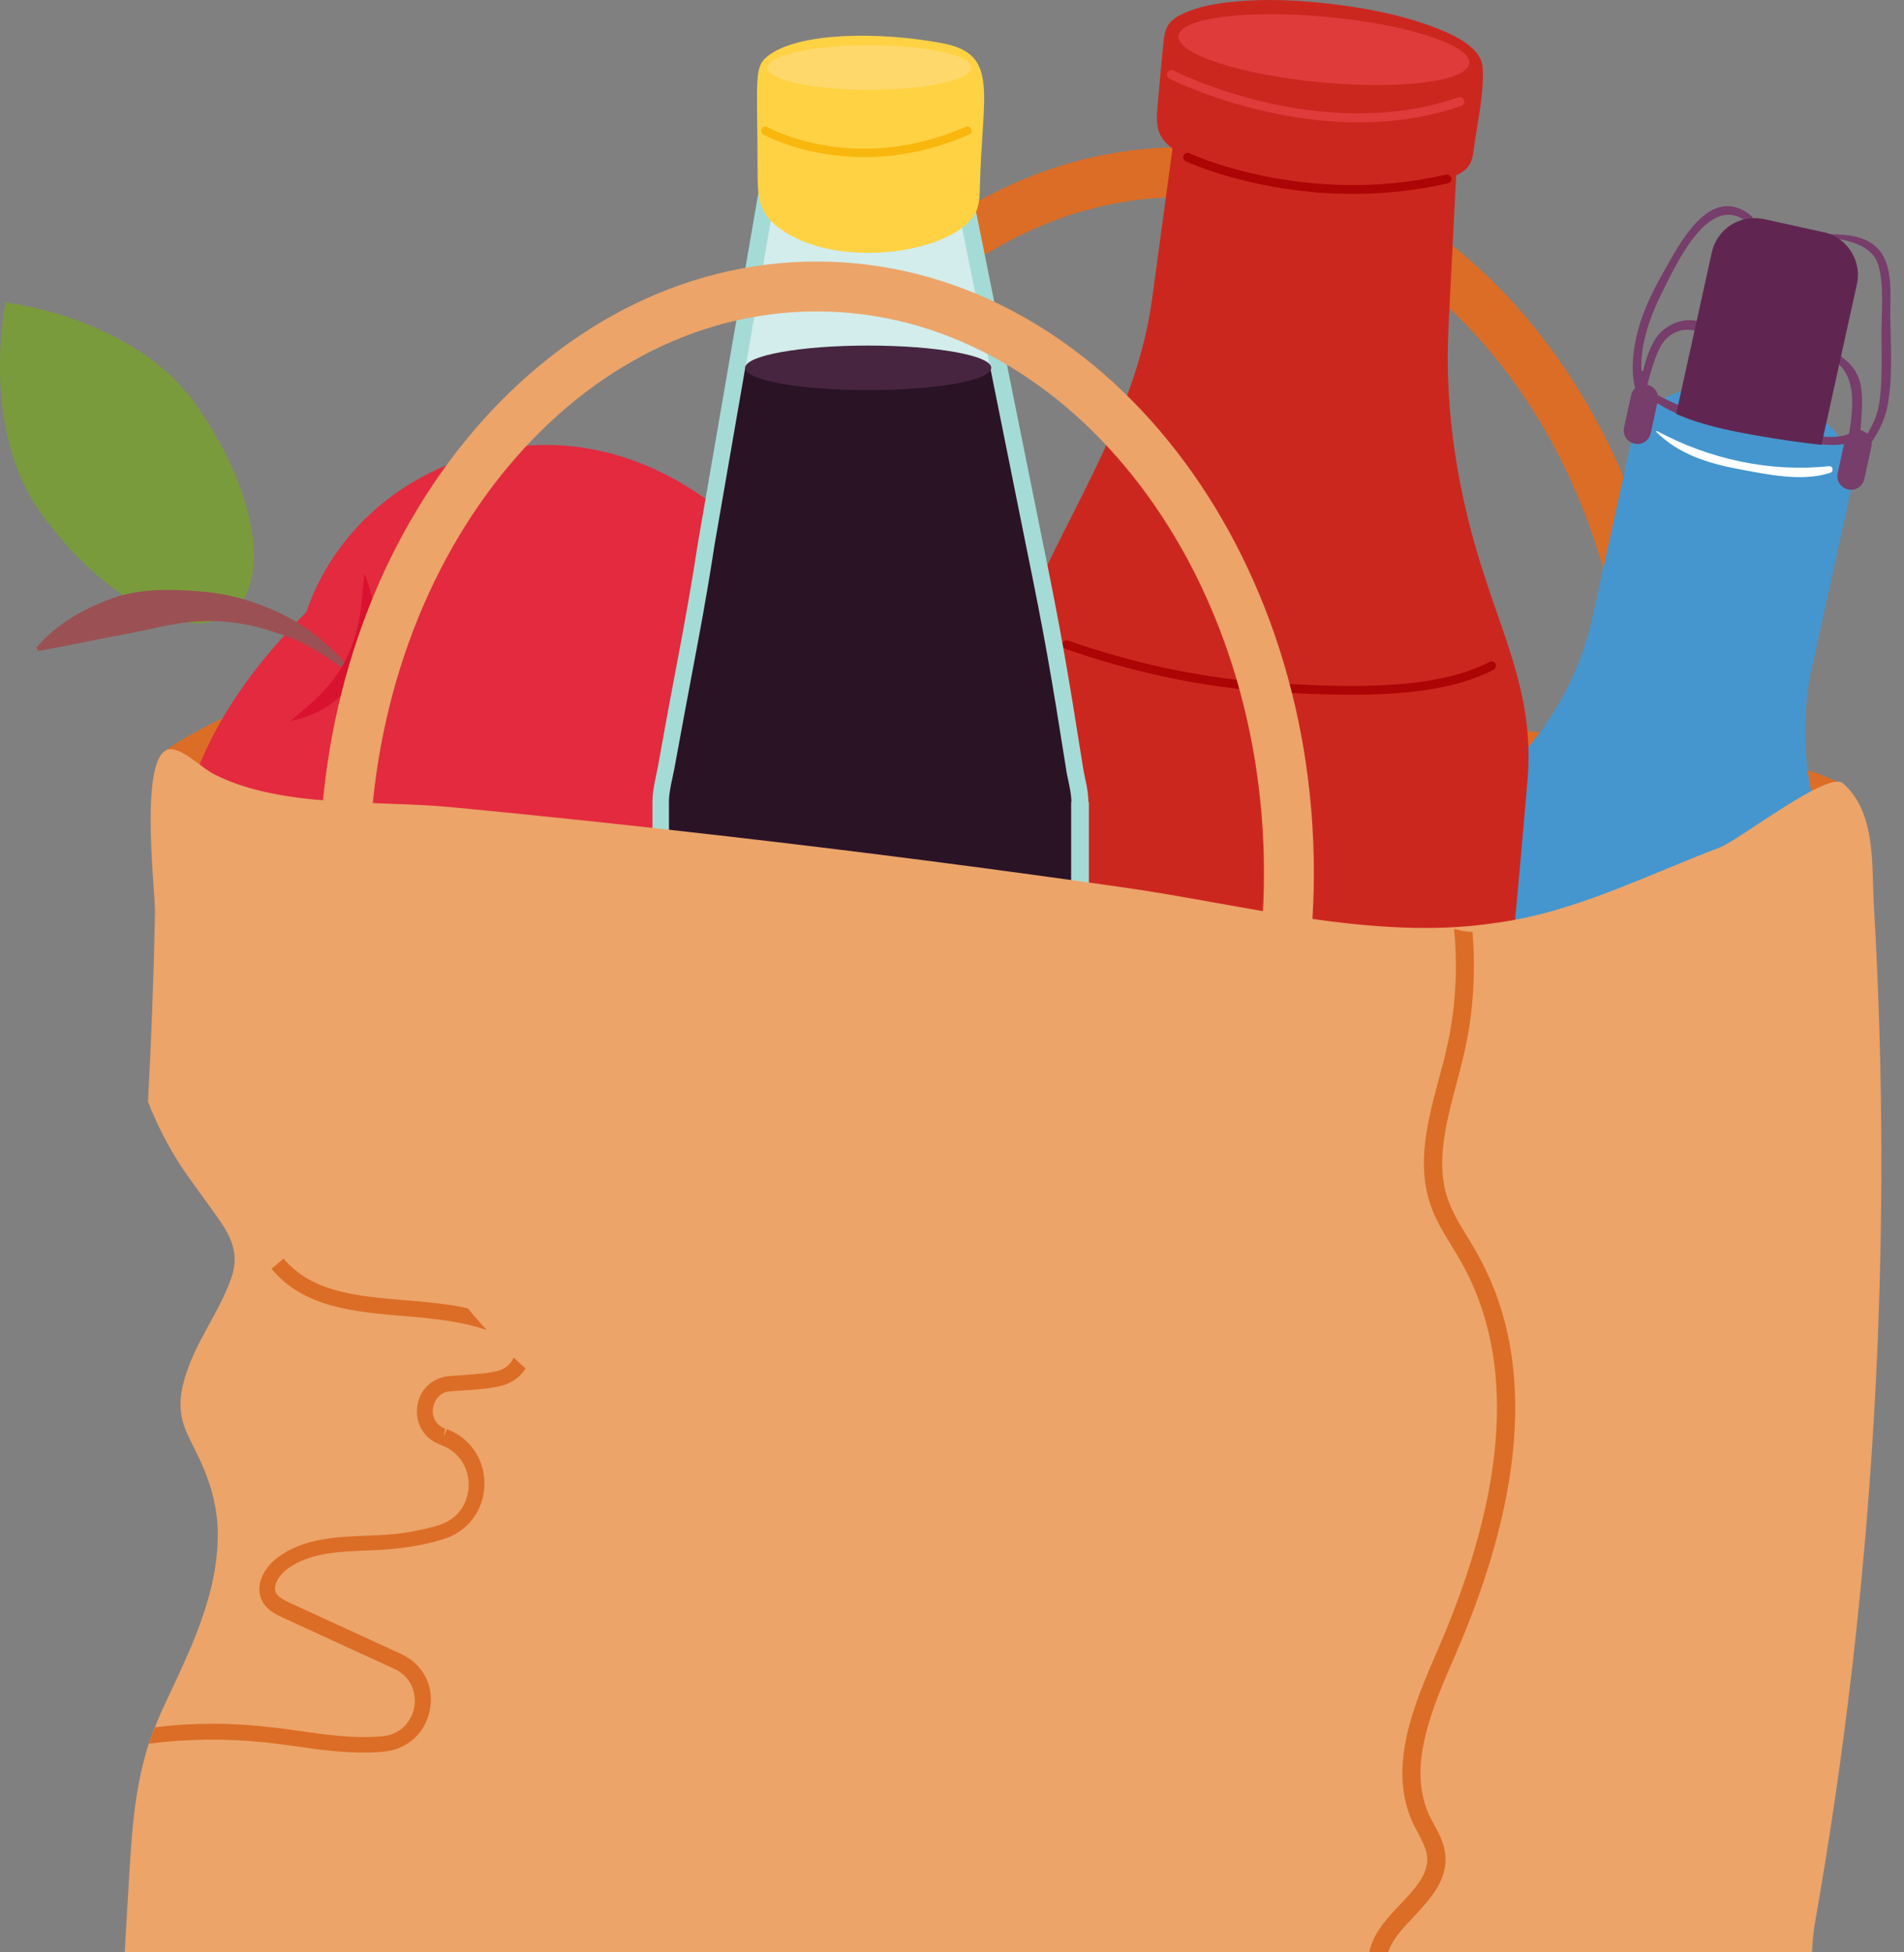 <svg width="79" height="81" viewBox="0 0 79 81" fill="none" xmlns="http://www.w3.org/2000/svg">
<rect x="0" y="0" width="79" height="81" fill="#808080" stroke="none"/>
<path d="M49.058 6.108C37.683 6.108 28.428 17.493 28.428 31.481C28.428 45.468 37.683 56.853 49.058 56.853C60.432 56.853 69.687 45.468 69.687 31.481C69.687 17.493 60.432 6.108 49.058 6.108ZM49.058 54.783C38.828 54.783 30.498 44.333 30.498 31.481C30.498 18.639 38.818 8.178 49.058 8.178C59.297 8.178 67.617 18.629 67.617 31.481C67.617 44.333 59.287 54.783 49.058 54.783Z" fill="#DC6D26"/>
<path d="M42.024 27.753C32.688 26.627 22.901 25.522 13.707 28.064C11.828 28.587 8.492 29.963 6.824 31.169C9.888 35.611 17.053 34.797 24.599 35.691L59.96 40.102C60.764 40.193 61.437 40.424 62.181 40.112C62.673 39.911 62.874 39.891 63.407 39.741C63.698 39.66 64.271 39.158 64.472 39.098L70.893 39.489C74.038 38.354 73.998 34.194 76.601 32.676C75.455 31.853 73.124 31.511 71.687 31.34C61.789 30.134 51.901 28.948 42.024 27.753Z" fill="#DC6D26"/>
<path d="M74.47 16.9L71.235 16.187C69.607 15.825 68.009 16.86 67.647 18.478L66.07 25.633C65.487 28.265 64.06 30.617 62.05 32.405C60.975 33.36 60.191 34.646 59.86 36.143C59.8 36.415 59.739 36.696 59.679 36.967C59.518 37.721 59.347 38.465 59.187 39.218C58.945 40.334 58.694 41.439 58.453 42.554C58.151 43.921 57.85 45.277 57.549 46.644C57.217 48.151 56.885 49.648 56.554 51.156C56.212 52.683 55.881 54.221 55.539 55.748C55.217 57.195 54.906 58.642 54.584 60.089C54.313 61.335 54.032 62.591 53.76 63.837C53.549 64.782 53.348 65.726 53.137 66.661C53.007 67.254 52.786 67.907 52.725 68.51C52.675 68.982 53.489 69.303 53.821 69.464C55.207 70.138 57.77 70.941 60.744 71.605C63.728 72.258 66.391 72.599 67.929 72.579C68.341 72.569 69.074 72.609 69.305 72.198C69.326 72.157 69.346 72.107 69.356 72.057C69.848 69.766 70.35 67.475 70.853 65.184C71.536 62.079 72.21 58.974 72.893 55.869C73.566 52.784 74.239 49.689 74.923 46.604C75.365 44.604 75.797 42.594 76.239 40.595C76.299 40.334 76.35 40.072 76.41 39.811C76.741 38.304 76.561 36.806 75.988 35.5C74.912 33.038 74.601 30.295 75.184 27.672L76.761 20.518C77.113 18.86 76.088 17.252 74.47 16.9Z" fill="#4596CE"/>
<path d="M77.927 10.329C77.415 9.776 76.621 9.726 75.907 9.716C75.877 9.716 75.857 9.716 75.827 9.716C75.757 9.716 75.746 9.836 75.817 9.846C75.968 9.866 76.128 9.886 76.299 9.917C76.993 10.047 77.726 10.298 77.937 11.002C78.188 11.876 78.058 13.011 78.068 13.916C78.068 14.83 78.108 15.795 77.977 16.709C77.877 17.393 77.535 17.976 77.123 18.508C77.133 18.428 77.143 18.347 77.153 18.257C77.204 18.237 77.254 18.207 77.304 18.186C77.475 18.086 77.354 17.845 77.194 17.855L77.204 17.734C77.244 17.131 77.324 16.408 77.163 15.815C77.043 15.403 76.761 15.041 76.4 14.8C76.078 14.589 75.706 14.479 75.314 14.539C75.264 14.539 75.254 14.619 75.304 14.629C75.757 14.73 76.088 14.901 76.319 15.132C77.003 15.805 76.892 16.93 76.721 18.006C76.359 18.136 76.008 18.146 75.656 18.116C75.314 18.086 74.963 18.036 74.641 17.985C73.827 17.875 73.013 17.765 72.209 17.604C71.285 17.423 70.441 17.162 69.627 16.8C69.195 16.609 68.763 16.398 68.331 16.157C68.311 16.147 68.311 16.127 68.311 16.116C68.381 15.825 68.461 15.544 68.552 15.252C68.733 14.71 68.903 14.107 69.446 13.825C69.748 13.665 70.019 13.655 70.31 13.715C70.461 13.745 70.602 13.785 70.762 13.845C70.963 13.916 71.024 13.624 70.883 13.524C70.732 13.413 70.572 13.353 70.401 13.313C69.778 13.182 69.074 13.494 68.713 14.016C68.451 14.408 68.301 14.891 68.18 15.363C68.17 15.413 68.11 15.403 68.1 15.353C68.059 14.237 68.492 13.062 68.974 12.107C69.516 11.042 70.803 8.158 72.32 9.093C72.36 9.113 72.4 9.143 72.441 9.173C72.571 9.263 72.732 9.143 72.712 9.032C72.712 9.002 72.692 8.972 72.662 8.952C70.943 7.565 69.677 10.138 68.984 11.354C68.411 12.358 67.929 13.444 67.788 14.589C67.718 15.132 67.708 15.835 67.939 16.378C67.818 17.001 67.748 17.604 67.748 18.217C67.748 18.287 67.858 18.297 67.879 18.227C67.969 17.765 68.059 17.302 68.15 16.84C68.16 16.81 68.2 16.8 68.22 16.82C68.27 16.88 68.331 16.93 68.391 16.971C68.471 17.031 68.572 16.951 68.522 16.86C68.431 16.709 68.371 16.559 68.311 16.398C68.682 16.699 69.104 16.951 69.557 17.151C70.541 17.594 71.657 17.825 72.641 18.006C73.315 18.126 73.998 18.237 74.681 18.327C74.993 18.367 75.294 18.408 75.586 18.438C75.938 18.468 76.279 18.478 76.601 18.408C76.631 18.408 76.651 18.428 76.651 18.458C76.611 18.699 76.581 18.93 76.55 19.151C76.44 19.272 76.47 19.372 76.53 19.443C76.55 19.553 76.721 19.553 76.781 19.463C76.802 19.433 76.822 19.402 76.832 19.372C77.475 18.639 78.108 17.865 78.309 16.88C78.54 15.694 78.45 14.368 78.43 13.162C78.419 12.318 78.58 11.022 77.927 10.329Z" fill="#773D6B"/>
<path d="M68.351 15.966C68.049 15.895 67.748 16.086 67.678 16.398L67.386 17.734C67.316 18.036 67.507 18.337 67.818 18.408C68.12 18.478 68.421 18.287 68.492 17.976L68.783 16.639C68.853 16.338 68.662 16.036 68.351 15.966Z" fill="#773D6B"/>
<path d="M77.214 17.865C76.912 17.795 76.611 17.986 76.54 18.297L76.249 19.634C76.179 19.935 76.37 20.236 76.681 20.307C76.983 20.377 77.284 20.186 77.354 19.875L77.646 18.538C77.716 18.237 77.525 17.935 77.214 17.865Z" fill="#773D6B"/>
<path d="M75.897 19.342C73.425 19.603 70.923 19.051 68.753 17.885C68.733 17.875 68.703 17.905 68.723 17.925C69.667 18.85 70.853 19.221 72.139 19.463C73.315 19.684 74.792 20.005 75.948 19.613C76.088 19.563 76.058 19.332 75.897 19.342Z" fill="white"/>
<path d="M76.299 9.907C76.179 9.826 76.048 9.756 75.907 9.706C75.827 9.675 75.746 9.645 75.666 9.635L73.204 9.093C73.033 9.062 72.873 9.042 72.712 9.052C72.581 9.052 72.451 9.083 72.32 9.113C71.687 9.284 71.174 9.796 71.024 10.479L69.547 17.172C70.531 17.614 71.647 17.845 72.632 18.026C73.305 18.146 73.988 18.257 74.671 18.347C74.983 18.387 75.284 18.428 75.576 18.458L77.043 11.806C77.214 11.062 76.892 10.319 76.299 9.907Z" fill="#602651"/>
<path d="M61.699 40.535L56.292 65.083L55.891 66.922C57.267 67.424 59.106 67.947 61.136 68.389C63.528 68.912 65.708 69.233 67.246 69.314L67.607 67.686L73.053 42.926C71.516 42.846 69.336 42.524 66.944 42.002C64.914 41.559 63.075 41.037 61.699 40.535Z" fill="white"/>
<path d="M63.759 52.663C62.703 53.658 61.97 54.834 61.548 56.301C61.287 57.205 61.216 58.2 61.478 59.074C61.97 60.732 63.829 61.586 65.276 60.611C66.361 59.878 66.884 58.722 67.034 57.436C67.296 55.276 66.482 52.754 65.467 51.347C65.397 51.236 63.859 52.573 63.759 52.663Z" fill="#9DE2F4"/>
<path d="M63.156 59.396C62.904 58.974 62.764 58.491 62.724 58.019C62.623 56.823 63.196 55.708 63.769 54.693C63.809 54.623 63.698 54.572 63.658 54.633C63.015 55.718 62.362 56.934 62.513 58.23C62.613 59.134 63.186 60.2 64.171 60.521C64.251 60.551 64.281 60.431 64.221 60.39C63.779 60.129 63.417 59.828 63.156 59.396Z" fill="white"/>
<path d="M70.984 46.413C66.964 46.634 62.603 44.574 62.563 44.554C62.483 44.514 62.392 44.554 62.362 44.624C62.322 44.705 62.362 44.795 62.432 44.825C62.462 44.835 64.422 45.77 66.944 46.322C68.21 46.604 69.627 46.785 71.004 46.714C71.084 46.714 71.154 46.634 71.144 46.554C71.134 46.473 71.064 46.413 70.984 46.413Z" fill="#602651"/>
<path d="M70.27 49.638C66.251 49.859 61.89 47.8 61.849 47.779C61.769 47.739 61.679 47.779 61.648 47.85C61.608 47.93 61.648 48.021 61.719 48.051C61.749 48.061 63.708 48.995 66.231 49.548C67.497 49.829 68.913 50.01 70.29 49.94C70.371 49.94 70.441 49.859 70.431 49.779C70.421 49.699 70.361 49.638 70.27 49.638Z" fill="#602651"/>
<path d="M66.763 65.555C62.744 65.776 58.383 63.717 58.343 63.696C58.262 63.656 58.172 63.696 58.142 63.767C58.101 63.847 58.142 63.938 58.212 63.968C58.242 63.978 60.201 64.912 62.724 65.465C63.99 65.746 65.407 65.927 66.783 65.857C66.864 65.857 66.934 65.776 66.924 65.696C66.924 65.616 66.854 65.555 66.763 65.555Z" fill="#602651"/>
<path d="M0.232 12.549C0.232 12.549 -0.864 17.734 1.709 21.302C4.281 24.869 7.788 26.728 9.547 25.462C11.305 24.196 10.642 20.277 8.07 16.709C5.497 13.142 0.232 12.549 0.232 12.549Z" fill="#7A9B3B"/>
<path d="M21.052 18.588C17.817 19.111 14.933 21 13.355 23.914C13.094 24.396 12.883 24.889 12.712 25.391C12.581 25.522 12.441 25.673 12.31 25.813C12.139 25.984 11.968 26.175 11.808 26.356C10.26 28.054 8.954 29.943 8.13 32.104C7.236 34.505 7.035 37.088 7.547 39.56C7.788 40.756 8.19 41.931 8.763 43.047C9.215 43.931 9.768 44.745 10.401 45.468C11.155 46.343 12.029 47.106 12.993 47.739C16.601 50.121 21.384 50.663 25.464 48.754C26.087 48.463 26.689 48.131 27.262 47.739C28.247 47.096 29.151 46.333 29.985 45.468C30.488 44.946 30.96 44.393 31.402 43.81C31.563 43.589 31.734 43.368 31.885 43.137C31.965 43.037 32.015 42.946 32.075 42.846C32.206 42.655 32.337 42.464 32.447 42.263C32.528 42.142 32.588 42.032 32.658 41.911C32.719 41.801 32.779 41.71 32.829 41.6C33.05 41.198 33.251 40.796 33.452 40.394C33.603 40.072 33.744 39.761 33.874 39.429C34.145 38.776 34.377 38.093 34.578 37.419C34.748 36.806 34.899 36.204 35.01 35.581C35.04 35.44 35.06 35.279 35.09 35.138C35.291 33.872 35.361 32.596 35.291 31.35C35.281 31.209 35.271 31.059 35.251 30.928C34.628 24.135 28.217 17.453 21.052 18.588Z" fill="#E32A3E"/>
<path d="M11.858 25.562C10.773 24.999 9.547 24.628 8.301 24.537C7.065 24.437 5.768 24.407 4.593 24.849C3.427 25.281 2.322 25.904 1.508 26.878L1.588 27.009C2.804 26.798 3.909 26.547 5.005 26.346C6.1 26.165 7.155 25.823 8.271 25.783C9.376 25.713 10.491 25.904 11.556 26.286C12.652 26.607 13.596 27.28 14.551 27.964L14.661 27.853C13.857 26.969 12.963 26.115 11.858 25.562Z" fill="#9B5153"/>
<path d="M14.913 25.643C14.802 26.225 14.641 26.778 14.39 27.28C14.149 27.793 13.817 28.265 13.415 28.687C13.024 29.129 12.541 29.491 12.059 29.913C12.682 29.783 13.295 29.541 13.817 29.14C14.36 28.768 14.792 28.225 15.094 27.622C15.385 27.019 15.536 26.346 15.526 25.693C15.526 25.04 15.365 24.396 15.124 23.814C15.043 24.457 15.023 25.06 14.913 25.643Z" fill="#D8122F"/>
<path d="M32.066 41.358C31.432 42.112 31.201 43.047 31.392 43.81C32.186 42.755 32.879 41.6 33.452 40.404C32.95 40.565 32.467 40.896 32.066 41.358Z" fill="#D8122F"/>
<path d="M60.101 13.564L60.573 4.209L49.058 3.144C49.058 3.144 47.801 12.409 47.801 12.419C47.038 18.066 43.239 22.578 41.642 27.944C40.386 32.144 40.526 37.088 40.124 41.459C39.431 48.845 38.748 56.23 38.054 63.606C38.044 63.686 38.034 63.767 38.034 63.847C37.813 66.239 38.959 68.731 41.119 69.866C42.606 70.64 44.315 70.861 45.983 71.032C50.987 71.554 59.508 73.263 60.191 65.917C61.236 54.743 62.422 43.569 63.377 32.405C63.658 29.17 62.573 26.909 61.608 23.944C60.503 20.598 59.92 17.091 60.101 13.564Z" fill="#CC271F"/>
<path d="M59.538 1.144C58.232 0.642 56.845 0.37 55.459 0.19C54.022 0.009 52.554 -0.072 51.108 0.079C50.424 0.149 49.741 0.27 49.118 0.551C48.887 0.652 48.646 0.792 48.495 1.004C48.324 1.245 48.294 1.556 48.264 1.848C48.183 2.682 48.103 3.526 48.033 4.36C47.992 4.792 47.952 5.254 48.163 5.636C48.324 5.947 48.626 6.158 48.927 6.329C49.741 6.812 50.655 7.103 51.57 7.324C53.519 7.796 55.549 7.967 57.559 7.826C58.393 7.766 59.237 7.656 60.041 7.414C60.392 7.304 60.774 7.153 60.965 6.842C61.096 6.631 61.126 6.39 61.156 6.148C61.287 5.174 61.528 4.109 61.528 3.114C61.528 3.013 61.528 2.923 61.518 2.822C61.478 1.948 60.272 1.426 59.538 1.144Z" fill="#CC271F"/>
<path d="M55.057 0.702C51.721 0.391 48.967 0.742 48.897 1.496C48.827 2.239 51.469 3.104 54.805 3.415C58.142 3.727 60.895 3.375 60.965 2.621C61.035 1.878 58.393 1.014 55.057 0.702Z" fill="#E03B3B"/>
<path d="M40.959 51.91L40.577 56.019C40.556 56.27 40.567 56.512 40.617 56.743C42.908 57.366 45.812 57.888 48.997 58.18C52.886 58.541 56.423 58.511 58.975 58.16C59.016 58.029 59.046 57.888 59.056 57.738L59.418 53.909C56.976 53.095 53.489 52.402 49.58 52.03C46.334 51.739 43.34 51.709 40.959 51.91Z" fill="#E03B3B"/>
<path d="M59.99 7.244C54.162 8.59 49.399 6.38 49.349 6.359C49.259 6.319 49.148 6.359 49.108 6.45C49.068 6.54 49.108 6.651 49.198 6.691C49.228 6.711 51.319 7.676 54.413 7.967C56.061 8.118 58.011 8.078 60.081 7.605C60.181 7.585 60.242 7.485 60.221 7.384C60.191 7.284 60.091 7.224 59.99 7.244Z" fill="#AD0505"/>
<path d="M60.513 4.038C54.795 6.018 48.756 2.963 48.696 2.933C48.605 2.883 48.495 2.923 48.445 3.013C48.394 3.104 48.435 3.214 48.525 3.264C48.565 3.284 51.309 4.671 54.866 5.003C56.664 5.174 58.664 5.073 60.633 4.39C60.734 4.36 60.784 4.249 60.744 4.159C60.714 4.058 60.613 4.008 60.513 4.038Z" fill="#E03B3B"/>
<path d="M61.809 27.461C59.498 28.667 55.84 28.496 53.419 28.376C50.394 28.235 47.329 27.632 44.315 26.577C44.224 26.547 44.114 26.597 44.084 26.688C44.053 26.788 44.104 26.889 44.194 26.919C46.787 27.823 49.399 28.406 52.002 28.647C52.464 28.687 52.936 28.727 53.399 28.748C55.861 28.858 59.568 29.039 61.97 27.793C62.06 27.743 62.091 27.632 62.05 27.542C62.01 27.451 61.9 27.411 61.809 27.461Z" fill="#AD0505"/>
<path d="M60.031 39.078C57.559 39.339 54.313 39.339 50.786 39.007C47.872 38.736 45.189 38.274 43.008 37.721C42.647 37.63 42.285 37.872 42.245 38.243C42.245 38.254 40.295 59.185 40.295 59.185C40.285 59.275 40.285 59.365 40.285 59.446C40.285 59.717 40.486 59.948 40.747 60.019C42.968 60.591 45.721 61.064 48.716 61.345C52.605 61.707 56.142 61.667 58.694 61.325C58.734 61.194 58.764 61.054 58.775 60.903L60.724 39.972C60.734 39.861 60.734 39.761 60.734 39.66C60.704 39.309 60.382 39.037 60.031 39.078Z" fill="#E6D2CA"/>
<path d="M59.679 39.309C57.207 39.57 54.042 39.55 50.776 39.238C48.073 38.987 45.48 38.555 43.29 38.002C43.079 37.952 42.858 37.992 42.677 38.113C42.506 38.233 42.395 38.414 42.375 38.625L40.496 58.843C40.486 58.933 40.486 59.024 40.486 59.114C40.486 59.436 40.717 59.717 41.039 59.798C43.27 60.38 45.932 60.822 48.746 61.084C52.384 61.425 55.82 61.415 58.403 61.064C58.453 61.054 58.503 61.023 58.513 60.973C58.553 60.843 58.584 60.702 58.594 60.541L60.483 40.334C60.493 40.223 60.493 40.123 60.493 40.012C60.483 39.811 60.402 39.63 60.242 39.489C60.091 39.359 59.89 39.288 59.679 39.309ZM60.212 40.303L58.322 60.511C58.312 60.622 58.292 60.722 58.272 60.802C55.71 61.144 52.343 61.144 48.766 60.812C45.963 60.551 43.31 60.109 41.099 59.536C40.898 59.486 40.758 59.315 40.758 59.114C40.758 59.034 40.758 58.953 40.767 58.873L42.657 38.655C42.667 38.535 42.737 38.424 42.837 38.344C42.928 38.284 43.038 38.254 43.149 38.264C43.169 38.264 43.199 38.274 43.219 38.274C45.43 38.836 48.033 39.258 50.756 39.51C54.042 39.821 57.227 39.841 59.709 39.58C59.84 39.57 59.97 39.61 60.061 39.69C60.151 39.771 60.212 39.881 60.212 40.012C60.221 40.112 60.221 40.213 60.212 40.303Z" fill="#441837"/>
<path d="M50.263 43.71C49.922 43.519 49.53 43.609 49.168 43.549C48.646 43.459 48.706 42.806 48.656 42.394C48.615 41.961 48.545 41.529 48.324 41.157C48.244 40.947 48.133 40.756 47.982 40.575C47.932 40.514 47.872 40.454 47.791 40.434C47.681 40.404 47.56 40.464 47.46 40.494C47.309 40.544 47.018 40.605 47.058 40.826C47.098 41.007 47.339 41.127 47.45 41.258C47.59 41.429 47.691 41.63 47.751 41.841C47.801 42.022 47.832 42.203 47.832 42.383C47.761 42.695 47.681 43.006 47.581 43.318C46.837 43.398 46.184 43.931 46.013 44.675C45.993 44.775 46.073 44.886 46.184 44.835C46.505 44.695 46.837 44.584 47.178 44.504C47.229 44.544 47.309 44.554 47.349 44.484C48.404 44.252 49.5 44.313 50.525 44.654C50.595 44.684 50.685 44.634 50.696 44.554C50.726 44.212 50.565 43.881 50.263 43.71Z" fill="#9BB765"/>
<path d="M50.525 44.343C47.038 43.197 44.335 44.172 44.857 47.81C45.149 49.839 45.561 53.889 46.204 55.849C46.636 57.145 47.691 59.154 49.078 57.758C50.133 56.693 50.957 52.03 51.218 50.442C51.489 48.704 52.806 45.096 50.525 44.343Z" fill="#CC271F"/>
<path d="M51.148 50.02C50.143 50.161 49.349 50.945 48.786 51.779C47.018 54.401 48.414 57.728 51.449 58.521C53.66 59.094 56.122 57.657 56.544 55.366C56.654 54.773 56.564 54.16 56.333 53.568C55.539 51.538 53.107 49.739 51.148 50.02Z" fill="#E24134"/>
<path d="M55.861 51.246C55.639 51.266 55.408 51.286 55.187 51.317C55.177 51.116 55.197 50.915 55.268 50.714C55.278 50.684 55.248 50.653 55.217 50.663C55.036 50.724 54.866 50.804 54.705 50.905C54.645 50.543 54.484 50.181 54.152 50C54.132 49.99 54.102 49.99 54.092 50.01C53.981 50.201 53.861 50.382 53.74 50.563C53.69 50.452 53.63 50.342 53.559 50.252C53.358 49.97 53.047 49.809 52.745 49.659C52.715 49.639 52.665 49.669 52.685 49.709C52.796 50.071 52.695 50.432 52.595 50.784C52.585 50.834 52.655 50.854 52.675 50.804C52.695 50.744 52.715 50.673 52.735 50.603C52.745 50.653 52.766 50.694 52.786 50.734C52.705 50.774 52.655 50.864 52.735 50.955C53.358 51.598 54.132 52.09 54.986 52.382C55.036 52.402 55.097 52.392 55.137 52.362C55.418 52.08 55.71 51.799 55.991 51.528C56.081 51.407 56.011 51.236 55.861 51.246Z" fill="#9BB765"/>
<path d="M55.509 52.362C54.906 52.171 54.303 51.99 53.76 51.648C53.238 51.327 52.836 50.834 52.414 50.412C52.243 50.241 51.982 50.503 52.142 50.673C52.585 51.136 53.017 51.638 53.569 51.98C54.132 52.331 54.775 52.532 55.408 52.733C55.649 52.804 55.74 52.432 55.509 52.362Z" fill="#CC271F"/>
<path d="M49.178 54.723C49.038 53.829 49.269 52.894 49.801 52.161C49.861 52.08 49.841 51.96 49.761 51.899C49.681 51.839 49.56 51.859 49.5 51.94C48.907 52.754 48.656 53.788 48.806 54.773C48.957 55.768 49.51 56.672 50.314 57.275C50.344 57.295 50.374 57.306 50.404 57.316C50.464 57.326 50.525 57.295 50.565 57.245C50.625 57.165 50.605 57.044 50.525 56.984C49.811 56.441 49.319 55.617 49.178 54.723Z" fill="white"/>
<path d="M48.445 44.524C47.801 44.594 46.917 44.684 46.314 45.227C45.862 45.639 45.601 46.272 45.571 47.006C45.551 47.649 45.691 48.262 45.832 48.865C45.852 48.945 45.922 48.995 45.993 49.005C46.013 49.005 46.033 49.005 46.053 49.005C46.154 48.985 46.214 48.885 46.194 48.784C46.053 48.212 45.922 47.609 45.943 47.026C45.963 46.393 46.194 45.84 46.566 45.508C47.038 45.076 47.721 44.976 48.485 44.895C48.585 44.886 48.656 44.795 48.646 44.695C48.636 44.584 48.545 44.514 48.445 44.524Z" fill="white"/>
<path d="M45.159 33.279C45.159 32.757 44.998 32.275 44.928 31.792C44.305 27.843 44.013 26.145 43.27 22.517L40.004 6.339H31.754L28.96 22.517C28.428 25.974 28.086 27.371 27.302 31.792C27.212 32.275 27.071 32.757 27.071 33.279V79.332C27.071 79.915 27.192 80.467 27.383 80.99H44.867C45.058 80.467 45.179 79.915 45.179 79.332V33.279H45.159Z" fill="#A5DBD6"/>
<g opacity="0.5">
<path d="M44.455 33.279C44.455 33.008 44.395 32.727 44.335 32.425C44.295 32.244 44.254 32.074 44.234 31.903C43.621 28.014 43.33 26.336 42.576 22.658L41.079 15.212L39.431 7.043H32.347L30.94 15.212L29.654 22.628C29.322 24.798 29.051 26.195 28.719 27.964C28.518 29.029 28.287 30.265 27.986 31.913C27.956 32.053 27.925 32.204 27.895 32.345C27.825 32.666 27.765 32.978 27.765 33.269V79.322C27.765 79.915 27.895 80.467 28.116 80.98H44.104C44.325 80.477 44.455 79.915 44.455 79.322V33.279Z" fill="white"/>
</g>
<path d="M39.069 1.787C36.457 1.305 33.241 1.345 31.945 2.26C31.241 2.762 31.432 3.104 31.432 7.043C31.432 8.058 31.453 8.751 32.176 9.344C34.658 11.384 40.044 10.439 40.567 8.6C40.647 8.339 40.647 8.027 40.657 7.726C40.758 3.797 41.471 2.229 39.069 1.787Z" fill="#FFD243"/>
<path d="M36.075 1.878C33.744 1.878 31.844 2.29 31.844 2.802C31.844 3.315 33.734 3.727 36.075 3.727C38.406 3.727 40.305 3.315 40.305 2.802C40.305 2.29 38.416 1.878 36.075 1.878Z" fill="#FFD86C"/>
<path d="M40.064 5.264C35.432 7.284 31.875 5.294 31.844 5.274C31.764 5.224 31.654 5.254 31.603 5.334C31.553 5.415 31.583 5.525 31.663 5.576C31.684 5.586 33.342 6.52 35.854 6.52C37.12 6.52 38.597 6.289 40.205 5.586C40.295 5.545 40.335 5.445 40.295 5.355C40.255 5.264 40.155 5.224 40.064 5.264Z" fill="#F9B60D"/>
<path d="M44.455 33.279C44.455 33.008 44.395 32.727 44.335 32.425C44.295 32.244 44.254 32.074 44.234 31.903C43.621 28.014 43.33 26.336 42.576 22.658L41.079 15.212H30.93L29.644 22.628C29.312 24.798 29.041 26.195 28.709 27.964C28.508 29.029 28.277 30.265 27.976 31.913C27.946 32.053 27.915 32.204 27.885 32.345C27.815 32.666 27.755 32.978 27.755 33.269V79.322C27.755 79.915 27.885 80.467 28.106 80.98H44.094C44.315 80.477 44.445 79.915 44.445 79.322V33.279H44.455Z" fill="#2B1326"/>
<path d="M36.025 14.338C33.201 14.338 30.92 14.75 30.92 15.262C30.92 15.775 33.201 16.187 36.025 16.187C38.848 16.187 41.129 15.775 41.129 15.262C41.129 14.75 38.848 14.338 36.025 14.338Z" fill="#472541"/>
<path d="M27.051 37.409V66.771C29.041 67.113 31.453 67.344 34.075 67.414H37.904C40.637 67.334 43.119 67.093 45.159 66.731V37.771C42.858 38.103 40.104 38.304 37.13 38.304C33.211 38.304 29.654 37.962 27.051 37.409Z" fill="#E6D2CA"/>
<path d="M30.628 37.761C29.423 37.62 28.227 37.389 27.051 37.118V37.872C29.423 38.454 31.895 38.696 34.316 38.766C37.361 38.856 40.396 38.645 43.42 38.334C43.993 38.273 44.576 38.213 45.159 38.143V37.339C43.26 37.56 41.35 37.781 39.441 37.902C36.507 38.093 33.553 38.113 30.628 37.761Z" fill="#FFD243"/>
<path d="M30.377 66.651C29.272 66.59 28.157 66.51 27.051 66.43V67.143C32.498 67.625 38.004 67.897 43.41 67.002C43.993 66.912 44.576 66.801 45.149 66.671V65.857C43.249 66.289 41.32 66.56 39.361 66.701C36.376 66.902 33.372 66.832 30.377 66.651Z" fill="#FFD243"/>
<path d="M29.584 67.043L29.232 67.022C28.991 71.635 28.739 76.398 29.835 80.99H30.197C29.091 76.428 29.342 71.665 29.584 67.043Z" fill="white"/>
<path d="M31.463 55.366C31.272 55.155 31.141 54.824 31.211 54.532C31.252 54.381 31.362 54.241 31.513 54.211C31.654 54.18 31.824 54.291 31.804 54.452C31.774 54.633 32.055 54.713 32.086 54.532C32.126 54.291 32.015 54.07 31.794 53.969C31.563 53.859 31.292 53.949 31.121 54.12C30.739 54.512 30.91 55.165 31.221 55.537C31.402 55.758 31.654 55.858 31.885 56.019C32.106 56.17 32.206 56.411 32.156 56.672C32.096 56.944 31.885 57.145 31.623 57.235C31.473 57.285 30.829 57.396 30.95 57.064C31.01 56.904 30.759 56.803 30.679 56.954C30.548 57.175 30.679 57.436 30.9 57.537C31.131 57.647 31.432 57.617 31.663 57.547C32.146 57.406 32.518 56.974 32.477 56.461C32.457 56.22 32.357 55.999 32.166 55.848C31.935 55.657 31.654 55.577 31.463 55.366Z" fill="#59264C"/>
<path d="M34.216 54.592C34.156 54.432 34.075 54.241 33.894 54.2C33.724 54.16 33.553 54.261 33.462 54.401C33.342 54.582 33.281 54.824 33.221 55.035C33.151 55.266 33.08 55.497 33.03 55.738C32.91 56.27 32.839 56.813 32.809 57.356C32.799 57.547 33.09 57.547 33.1 57.356C33.121 56.994 33.171 56.622 33.231 56.26C33.251 56.281 33.281 56.291 33.312 56.281C33.482 56.26 33.653 56.25 33.834 56.24C33.914 56.24 34.005 56.24 34.085 56.24C34.136 56.24 34.176 56.25 34.226 56.25C34.256 56.582 34.306 56.924 34.417 57.225C34.477 57.396 34.748 57.336 34.698 57.145C34.578 56.713 34.527 56.281 34.487 55.838C34.437 55.426 34.387 54.984 34.216 54.592ZM34.095 55.939C34.005 55.939 33.914 55.939 33.824 55.939C33.643 55.949 33.452 55.959 33.271 55.999C33.291 55.929 33.291 55.848 33.312 55.778C33.372 55.527 33.442 55.276 33.523 55.024C33.553 54.934 33.683 54.391 33.844 54.492C33.914 54.532 33.955 54.733 33.985 54.803C34.025 54.914 34.055 55.024 34.075 55.135C34.125 55.366 34.156 55.607 34.176 55.838C34.176 55.868 34.186 55.899 34.186 55.939C34.156 55.949 34.125 55.949 34.095 55.939Z" fill="#59264C"/>
<path d="M37.12 55.637C37.12 55.095 37.12 54.562 37.11 54.02C37.11 53.839 36.828 53.839 36.819 54.02C36.808 54.512 36.808 54.994 36.808 55.487C36.819 55.477 36.788 55.527 36.768 55.617C36.678 55.959 36.567 56.351 36.296 56.612C36.045 56.853 35.663 56.914 35.442 56.602C35.211 56.27 35.291 55.808 35.321 55.426C35.351 54.994 35.382 54.562 35.402 54.13C35.412 53.949 35.13 53.949 35.12 54.13C35.08 54.673 35.03 55.215 35 55.748C34.969 56.18 35.01 56.672 35.371 56.964C35.703 57.225 36.135 57.135 36.447 56.883C36.617 56.743 36.728 56.562 36.798 56.361C36.798 56.391 36.798 56.421 36.798 56.441C36.798 56.703 36.778 56.974 36.808 57.225C36.828 57.366 37.07 57.366 37.09 57.225C37.13 56.974 37.1 56.703 37.1 56.441C37.13 56.18 37.12 55.909 37.12 55.637Z" fill="#59264C"/>
<path d="M39.853 56.914C39.431 56.994 38.949 57.074 38.537 56.934C38.125 56.783 37.914 56.401 37.873 55.979C37.833 55.547 37.914 55.095 38.075 54.693C38.225 54.301 38.637 53.839 39.099 54.06C39.27 54.14 39.421 53.889 39.25 53.798C38.868 53.608 38.426 53.728 38.135 54.01C37.813 54.321 37.683 54.783 37.602 55.215C37.452 56.029 37.602 56.984 38.497 57.265C38.969 57.416 39.481 57.325 39.954 57.235C40.155 57.195 40.064 56.873 39.853 56.914Z" fill="#59264C"/>
<path d="M41.722 55.125C41.622 55.105 41.521 55.125 41.411 55.125C41.31 55.135 41.22 55.135 41.119 55.145C40.928 55.155 40.737 55.175 40.547 55.185C40.526 55.185 40.516 55.195 40.496 55.195C40.516 54.813 40.536 54.432 40.577 54.05C40.577 54.06 40.687 54.03 40.697 54.02C40.767 53.999 40.828 53.979 40.898 53.959C41.129 53.909 41.35 53.939 41.581 53.989C41.662 54.01 41.762 53.959 41.782 53.879C41.803 53.788 41.752 53.708 41.672 53.678C41.27 53.537 40.838 53.608 40.436 53.728C40.355 53.748 40.295 53.809 40.285 53.899C40.185 54.723 40.135 55.557 40.165 56.391C40.175 56.672 40.135 57.114 40.486 57.215C40.667 57.265 40.868 57.245 41.049 57.235C41.25 57.225 41.461 57.215 41.662 57.175C41.843 57.135 41.803 56.833 41.622 56.853C41.3 56.883 40.948 56.954 40.627 56.904C40.526 56.894 40.516 56.843 40.506 56.753C40.496 56.672 40.496 56.602 40.496 56.522C40.486 56.341 40.486 56.17 40.486 55.989C40.486 55.828 40.496 55.657 40.496 55.497C40.516 55.507 40.536 55.507 40.556 55.507C40.747 55.497 40.938 55.487 41.129 55.477L41.421 55.456C41.521 55.447 41.632 55.456 41.732 55.426C41.803 55.406 41.853 55.346 41.853 55.276C41.843 55.215 41.792 55.135 41.722 55.125Z" fill="#59264C"/>
<path d="M40.637 50.563C40.536 50.543 40.436 50.563 40.325 50.563C40.225 50.573 40.135 50.573 40.034 50.583C39.843 50.593 39.652 50.613 39.461 50.623C39.441 50.623 39.431 50.633 39.411 50.633C39.431 50.251 39.451 49.87 39.491 49.488C39.491 49.498 39.602 49.468 39.612 49.458C39.682 49.438 39.743 49.417 39.813 49.397C40.044 49.347 40.265 49.377 40.496 49.427C40.577 49.447 40.677 49.397 40.697 49.317C40.717 49.227 40.667 49.146 40.587 49.116C40.185 48.975 39.753 49.046 39.361 49.166C39.28 49.186 39.22 49.247 39.21 49.337C39.109 50.161 39.059 50.995 39.089 51.829C39.099 52.11 39.059 52.553 39.411 52.653C39.592 52.703 39.793 52.683 39.974 52.673C40.175 52.663 40.386 52.653 40.587 52.613C40.767 52.573 40.727 52.271 40.547 52.291C40.225 52.321 39.873 52.392 39.552 52.342C39.451 52.331 39.441 52.281 39.431 52.191C39.421 52.11 39.421 52.04 39.421 51.96C39.411 51.779 39.411 51.608 39.411 51.427C39.411 51.266 39.421 51.096 39.421 50.935C39.441 50.945 39.461 50.945 39.481 50.945C39.672 50.935 39.863 50.925 40.054 50.915L40.346 50.895C40.446 50.885 40.556 50.895 40.657 50.864C40.727 50.844 40.778 50.784 40.778 50.714C40.747 50.653 40.697 50.573 40.637 50.563Z" fill="#59264C"/>
<path d="M42.315 50.673C42.767 50.503 43.29 50.342 43.209 49.779C43.119 49.086 42.355 48.975 41.782 49.005C41.732 48.915 41.561 48.935 41.571 49.066C41.561 49.126 41.561 49.156 41.571 49.176C41.592 49.719 41.602 50.251 41.592 50.794C41.581 51.367 41.531 51.95 41.511 52.522C41.501 52.683 41.732 52.673 41.752 52.522C41.813 51.99 41.843 51.437 41.853 50.895C42.848 50.784 43.31 51.839 43.571 52.613C43.621 52.764 43.862 52.693 43.812 52.553C43.651 52.07 43.461 51.568 43.109 51.186C42.898 50.935 42.627 50.754 42.315 50.673ZM41.813 49.236C42.054 49.226 42.295 49.226 42.516 49.307C42.747 49.387 42.978 49.598 42.978 49.859C42.978 50.131 42.717 50.292 42.486 50.372C42.275 50.452 42.054 50.503 41.853 50.623C41.853 50.151 41.843 49.689 41.813 49.236Z" fill="#59264C"/>
<path d="M30.166 49.478C29.925 49.357 29.654 49.387 29.423 49.488C28.86 49.739 28.729 50.332 28.729 50.895C28.599 51.407 28.579 51.97 28.981 52.372C29.172 52.553 29.433 52.693 29.704 52.683C30.006 52.673 30.217 52.482 30.367 52.241C30.719 51.658 30.82 50.935 30.669 50.282C30.598 49.97 30.468 49.628 30.166 49.478ZM30.217 51.789C30.136 51.99 30.016 52.251 29.794 52.331C29.624 52.392 29.423 52.311 29.282 52.211C29.041 52.03 28.971 51.769 28.971 51.497C28.94 51.306 28.96 51.106 29.001 50.925C29.011 50.885 29.021 50.844 29.031 50.804C29.051 50.673 29.081 50.533 29.121 50.412C29.151 50.221 29.232 50.06 29.372 49.94C29.513 49.819 29.704 49.739 29.885 49.759C30.126 49.789 30.237 50.02 30.297 50.231C30.458 50.724 30.428 51.297 30.217 51.789Z" fill="#59264C"/>
<path d="M34.949 50.442C34.758 50.231 34.628 49.9 34.698 49.608C34.738 49.458 34.849 49.317 35 49.287C35.14 49.257 35.311 49.367 35.291 49.528C35.261 49.709 35.542 49.789 35.572 49.608C35.613 49.367 35.502 49.146 35.281 49.046C35.05 48.935 34.779 49.026 34.608 49.196C34.226 49.588 34.397 50.241 34.708 50.613C34.889 50.834 35.14 50.935 35.371 51.096C35.593 51.246 35.693 51.487 35.643 51.749C35.583 52.02 35.371 52.221 35.11 52.311C34.959 52.362 34.316 52.472 34.437 52.141C34.497 51.98 34.246 51.879 34.166 52.03C34.035 52.251 34.166 52.512 34.387 52.613C34.618 52.723 34.919 52.693 35.15 52.623C35.633 52.482 36.005 52.05 35.964 51.538C35.944 51.297 35.844 51.075 35.653 50.925C35.422 50.744 35.14 50.663 34.949 50.442Z" fill="#59264C"/>
<path d="M32.819 50.483C32.508 50.523 32.256 50.322 32.075 50.091C31.985 49.97 31.905 49.829 31.824 49.699C31.734 49.548 31.654 49.397 31.593 49.247C31.573 49.186 31.523 49.156 31.463 49.166C31.412 49.176 31.362 49.247 31.382 49.297C31.503 49.648 31.704 49.99 31.925 50.282C32.146 50.563 32.477 50.774 32.849 50.724C32.98 50.704 32.95 50.472 32.819 50.483Z" fill="#59264C"/>
<path d="M33.05 48.935C32.96 49.618 32.849 50.302 32.658 50.965C32.498 51.558 32.216 52.191 31.613 52.442C31.453 52.512 31.543 52.733 31.704 52.663C32.317 52.402 32.648 51.789 32.839 51.186C33.06 50.452 33.191 49.689 33.261 48.935C33.281 48.794 33.07 48.794 33.05 48.935Z" fill="#59264C"/>
<path d="M38.567 49.136C37.793 49.126 37.029 49.116 36.256 49.106C36.105 49.106 36.105 49.337 36.256 49.347C36.607 49.357 36.949 49.367 37.301 49.377C37.311 49.639 37.321 49.89 37.301 50.141C37.291 50.422 37.24 50.694 37.19 50.965C37.11 51.467 37.06 51.98 37.06 52.482C37.06 52.512 37.06 52.573 37.06 52.573C37.06 52.733 37.291 52.723 37.301 52.573C37.351 52.02 37.361 51.467 37.452 50.915C37.542 50.402 37.562 49.9 37.532 49.387C37.873 49.397 38.215 49.407 38.567 49.417C38.748 49.407 38.748 49.136 38.567 49.136Z" fill="#59264C"/>
<path d="M74.541 47.619L74.239 51.126C75.033 50.714 75.535 50.241 75.686 49.709C75.696 49.699 75.696 49.679 75.696 49.658C75.706 49.608 75.716 49.548 75.727 49.498C75.727 49.468 75.737 49.427 75.727 49.397C75.737 49.337 75.726 49.277 75.716 49.216C75.636 48.674 75.234 48.131 74.541 47.619Z" fill="#9DE2F4"/>
<path d="M43.913 46.091C43.822 46.212 43.762 46.353 43.732 46.483C43.712 46.553 43.702 46.624 43.692 46.694C43.682 46.785 43.682 46.865 43.692 46.956C43.702 47.036 43.722 47.116 43.742 47.207C43.903 47.719 44.375 48.232 45.099 48.734L45.45 44.926C44.717 45.257 44.194 45.649 43.913 46.091Z" fill="#9DE2F4"/>
<path d="M73.244 51.387C70.752 52.281 66.673 52.693 62.04 52.502C60.302 52.432 58.423 52.271 56.705 52.04C51.911 51.397 47.721 50.191 45.51 48.815C45.44 48.774 45.35 48.794 45.309 48.865C45.269 48.935 45.289 49.026 45.36 49.066C47.611 50.462 51.841 51.688 56.674 52.331C57.529 52.452 58.423 52.542 59.337 52.623C60.252 52.703 61.166 52.764 62.05 52.794C66.713 52.985 70.843 52.573 73.365 51.658C73.445 51.628 73.486 51.548 73.456 51.467C73.405 51.397 73.315 51.357 73.244 51.387Z" fill="#79D3E8"/>
<path d="M73.445 49.036C70.953 49.93 66.874 50.342 62.241 50.151C60.503 50.081 58.624 49.92 56.906 49.689C52.112 49.046 47.922 47.85 45.711 46.463C45.641 46.423 45.551 46.443 45.511 46.513C45.47 46.584 45.49 46.674 45.561 46.714C47.812 48.111 52.042 49.337 56.875 49.98C57.73 50.101 58.624 50.191 59.538 50.272C60.453 50.352 61.367 50.412 62.251 50.442C66.914 50.633 71.044 50.221 73.566 49.307C73.646 49.277 73.687 49.196 73.656 49.116C73.606 49.046 73.526 49.005 73.445 49.036Z" fill="#79D3E8"/>
<path d="M75.294 79.854C77.756 65.897 78.58 51.658 77.746 37.5C77.656 35.912 77.847 33.691 76.46 32.496C75.847 31.963 72.149 34.867 71.345 35.169C68.281 36.324 65.266 37.892 61.97 38.304C57.016 39.047 51.55 37.52 46.656 36.827C41.049 36.023 35.422 35.299 29.794 34.656C26.107 34.234 22.409 33.842 18.721 33.49C15.676 33.199 11.707 33.541 8.924 32.144C8.381 31.873 7.798 31.24 7.215 31.099C5.668 30.737 6.452 36.987 6.432 37.861C6.381 40.474 6.281 43.097 6.14 45.709C6.18 45.8 6.211 45.89 6.251 45.991C6.653 46.945 7.145 47.88 7.748 48.734C8.22 49.407 8.713 50.05 9.175 50.724C9.667 51.457 9.908 52.161 9.597 53.025C9.095 54.462 8.1 55.688 7.668 57.175C7.507 57.707 7.426 58.27 7.547 58.823C7.637 59.265 7.848 59.667 8.049 60.069C8.612 61.164 9.014 62.29 9.034 63.546C9.074 66.168 7.859 68.52 6.783 70.831C6.653 71.112 6.532 71.394 6.432 71.665C6.321 71.896 6.251 72.117 6.17 72.348C5.497 74.468 5.447 76.498 5.296 78.91C5.256 79.603 5.216 80.297 5.176 80.99H75.184C75.204 80.608 75.234 80.226 75.294 79.854Z" fill="#ECA469"/>
<path d="M58.664 79.523C59.347 78.789 60.061 78.016 59.97 76.971C59.93 76.498 59.719 76.096 59.508 75.715C59.438 75.584 59.367 75.453 59.307 75.333C58.362 73.293 59.428 70.861 60.372 68.691C63.367 61.807 63.678 56.17 61.257 51.95C61.146 51.739 61.005 51.528 60.885 51.317C60.563 50.794 60.262 50.302 60.071 49.749C59.558 48.252 60.001 46.594 60.422 44.996C60.543 44.564 60.644 44.142 60.744 43.73C61.126 42.082 61.236 40.374 61.096 38.665C60.834 38.665 60.583 38.615 60.332 38.535C60.493 40.223 60.392 41.931 60.011 43.559C59.92 43.961 59.809 44.383 59.689 44.805C59.237 46.513 58.764 48.282 59.357 50C59.568 50.623 59.92 51.176 60.242 51.718C60.362 51.919 60.493 52.12 60.603 52.321C62.894 56.331 62.573 61.727 59.669 68.419C58.674 70.71 57.549 73.303 58.624 75.644C58.694 75.785 58.764 75.925 58.845 76.066C59.016 76.408 59.187 76.719 59.217 77.041C59.277 77.754 58.714 78.367 58.101 79.01C57.539 79.603 56.966 80.226 56.815 81H57.599C57.76 80.478 58.202 80.005 58.664 79.523Z" fill="#DC6D26"/>
<path d="M21.163 54.884C19.846 54.211 18.299 54.07 16.802 53.949C14.802 53.779 12.933 53.618 11.767 52.221L11.265 52.643C12.591 54.251 14.702 54.432 16.741 54.602C18.178 54.723 19.655 54.864 20.861 55.467C21.253 55.668 21.384 55.838 21.364 56.11C21.334 56.461 21.042 56.783 20.65 56.883C20.188 56.994 19.645 57.024 19.063 57.064L18.661 57.094C17.957 57.145 17.415 57.637 17.314 58.34C17.214 59.034 17.576 59.677 18.239 59.928L18.309 59.958C19.173 60.29 19.465 61.054 19.445 61.667C19.424 62.279 19.083 63.013 18.198 63.284C17.576 63.465 16.942 63.596 16.309 63.656C15.958 63.686 15.586 63.706 15.224 63.717C13.938 63.767 12.611 63.827 11.546 64.601C10.954 65.033 10.541 65.796 10.883 66.44C11.084 66.822 11.486 67.002 11.767 67.133L16.36 69.243C17.103 69.585 17.274 70.298 17.194 70.801C17.113 71.313 16.721 71.946 15.897 72.037C15.807 72.047 15.716 72.047 15.616 72.057C14.561 72.127 13.456 71.966 12.4 71.816C11.978 71.755 11.546 71.695 11.134 71.655C9.567 71.474 7.989 71.474 6.442 71.665C6.321 71.896 6.251 72.117 6.17 72.348C7.788 72.137 9.416 72.127 11.044 72.298C11.456 72.348 11.878 72.398 12.3 72.459C13.395 72.62 14.521 72.77 15.656 72.7C15.757 72.69 15.857 72.69 15.968 72.67C16.953 72.569 17.686 71.856 17.847 70.881C18.008 69.916 17.535 69.032 16.631 68.62L12.039 66.51C11.777 66.389 11.556 66.269 11.456 66.098C11.295 65.807 11.576 65.354 11.928 65.093C12.833 64.43 14.008 64.38 15.244 64.329C15.616 64.319 15.998 64.299 16.36 64.259C17.033 64.199 17.716 64.068 18.379 63.867C19.384 63.576 20.058 62.691 20.098 61.647C20.138 60.591 19.525 59.667 18.54 59.295L18.42 59.607L18.47 59.275C18.018 59.104 17.917 58.702 17.967 58.411C18.018 58.119 18.229 57.748 18.701 57.727L19.103 57.697C19.686 57.667 20.299 57.627 20.811 57.496C21.484 57.326 21.967 56.783 22.017 56.13C22.087 55.356 21.434 55.025 21.163 54.884Z" fill="#DC6D26"/>
<path d="M33.884 10.851C22.509 10.851 13.255 22.236 13.255 36.224C13.255 50.211 22.509 61.596 33.884 61.596C45.259 61.596 54.514 50.211 54.514 36.224C54.524 22.236 45.269 10.851 33.884 10.851ZM33.884 59.526C23.655 59.526 15.325 49.076 15.325 36.224C15.325 23.372 23.645 12.921 33.884 12.921C44.124 12.921 52.444 23.372 52.444 36.224C52.444 49.076 44.124 59.526 33.884 59.526Z" fill="#ECA469"/>
</svg>
